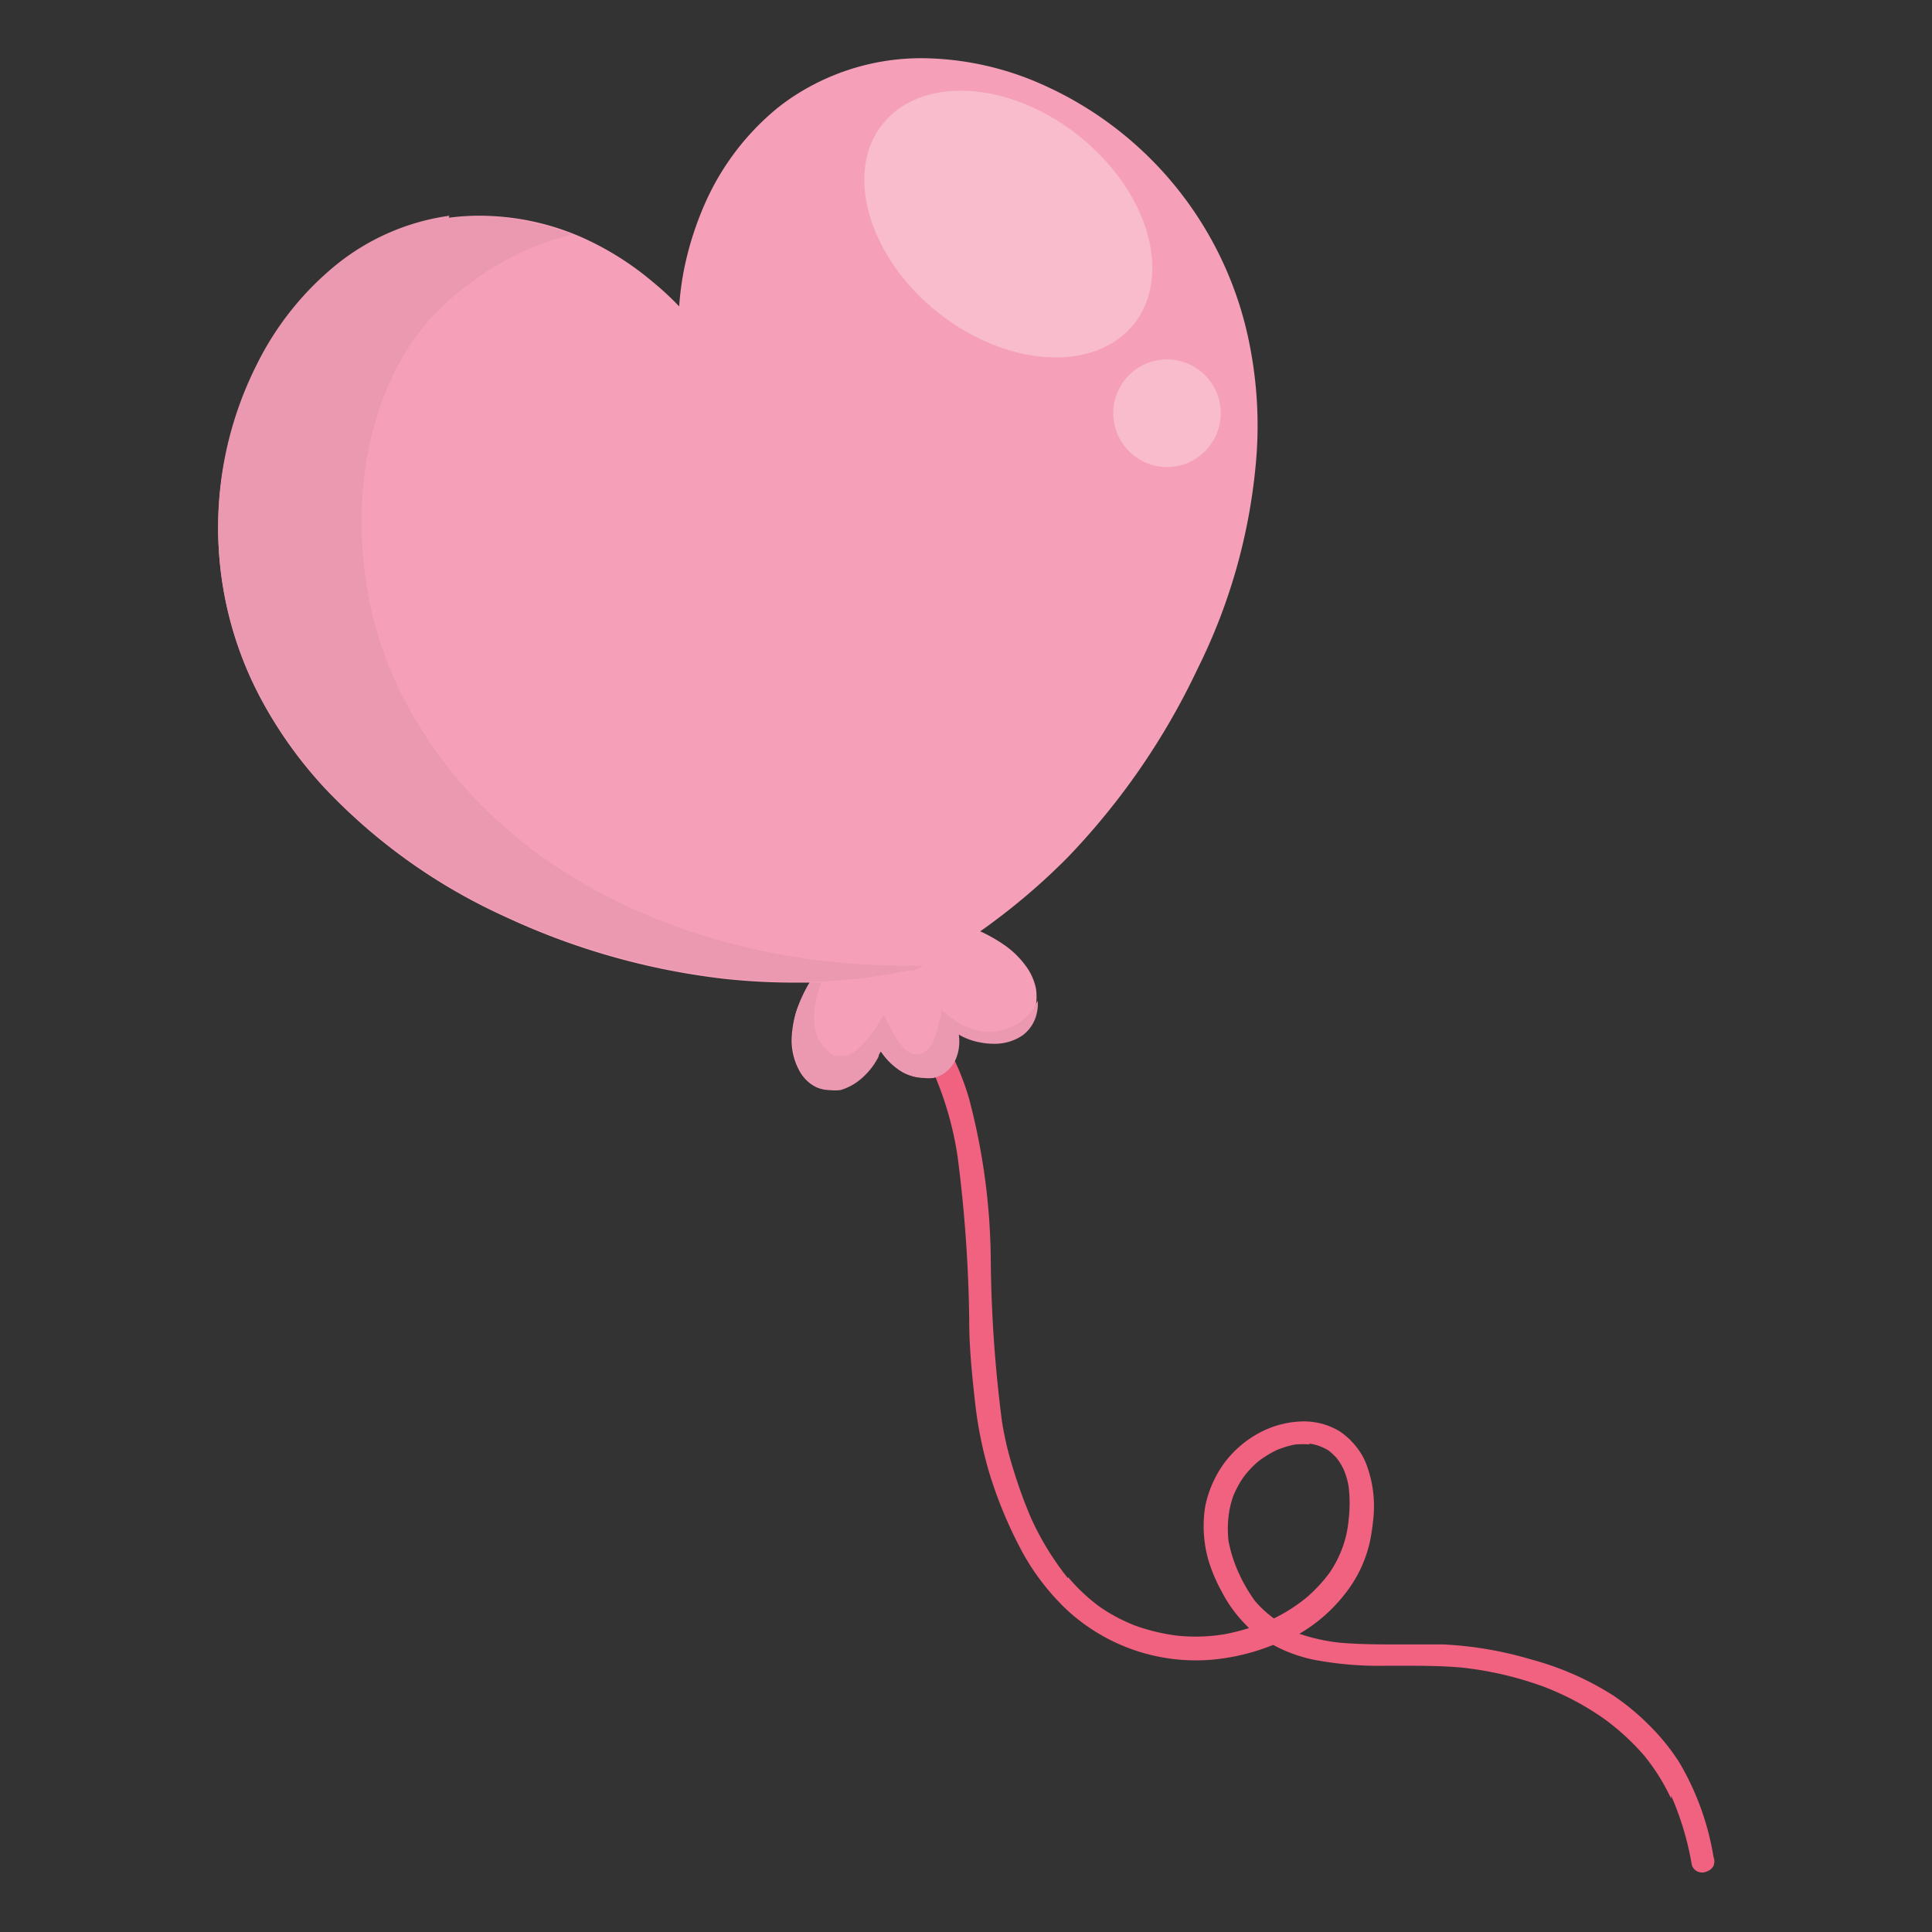 <svg xmlns="http://www.w3.org/2000/svg" viewBox="0 0 78 78"><rect x="0" y="0" width="78" height="78" fill="#333333" stroke="none"/><defs><style>.cls-1{fill:none;}.cls-2{fill:#f06280;}.cls-3{fill:#f5a0b8;}.cls-4{fill:#ea99b0;}.cls-5{fill:#fefefe;opacity:0.3;isolation:isolate;}</style></defs><g id="圖層_2" data-name="圖層 2"><g id="圖層_1-2" data-name="圖層 1"><rect class="cls-1" width="78" height="78"/><g id="Group_4546" data-name="Group 4546"><path id="Path_9905" data-name="Path 9905" class="cls-2" d="M36.15,40.37a.46.46,0,0,0,0,.66l.41.45a9,9,0,0,1,1.17,1.92,13.43,13.43,0,0,1,.93,3.29,56.2,56.2,0,0,1,.47,6.62c0,1.08.11,2.17.23,3.25a16.33,16.33,0,0,0,.61,3,17.51,17.51,0,0,0,1.25,3,9.49,9.49,0,0,0,1.87,2.45A7.67,7.67,0,0,0,49,67a8.7,8.7,0,0,0,2.4-.59A6.08,6.08,0,0,0,53,67a14.08,14.08,0,0,0,3,.25h.48c.83,0,1.66,0,2.49.07a14,14,0,0,1,3.39.79,11.23,11.23,0,0,1,2.37,1.26,9.58,9.58,0,0,1,1.66,1.52,8.36,8.36,0,0,1,1.08,1.73l0-.12a11.72,11.72,0,0,1,.83,2.78.42.42,0,0,0,.24.28.45.45,0,0,0,.36,0,.49.49,0,0,0,.28-.23.5.5,0,0,0,0-.36,11,11,0,0,0-1.39-3.83,8.79,8.79,0,0,0-1.22-1.5,9.69,9.69,0,0,0-1.44-1.19A11.92,11.92,0,0,0,61.83,67a14.91,14.91,0,0,0-3.57-.61c-.58,0-1.17,0-1.75,0-.81,0-1.62,0-2.42-.07a7.54,7.54,0,0,1-1.63-.36,6.46,6.46,0,0,0,1.84-1.61,5.2,5.2,0,0,0,1-2.08,7.55,7.55,0,0,0,.13-.83,4.78,4.78,0,0,0-.24-2.25,2.54,2.54,0,0,0-.45-.8,2.87,2.87,0,0,0-.68-.62,2.8,2.8,0,0,0-1.57-.38,3.87,3.87,0,0,0-1.67.47,4.29,4.29,0,0,0-1.35,1.15,4.45,4.45,0,0,0-.81,1.8A5,5,0,0,0,48.79,63a6.52,6.52,0,0,0,.53,1.25,5.42,5.42,0,0,0,1,1.37,1.14,1.14,0,0,0,.11.11,9.47,9.47,0,0,1-1,.25,7.33,7.33,0,0,1-1.87.06,7.92,7.92,0,0,1-1.73-.41,6.84,6.84,0,0,1-1.46-.78,7.35,7.35,0,0,1-1.25-1.18l0,.05-.05-.06,0,0,0,0a11.46,11.46,0,0,1-1.43-2.34h0a19.18,19.18,0,0,1-.73-2,13.15,13.15,0,0,1-.46-1.95,54.32,54.32,0,0,1-.45-6.5,26.21,26.21,0,0,0-.88-6.53,10.4,10.4,0,0,0-.9-2.15,8.53,8.53,0,0,0-1.41-1.9.42.42,0,0,0-.31-.13.48.48,0,0,0-.36.15m1.55,2.92,0,.12a.61.61,0,0,0,0-.12m1,3.44s0,0,0,.05v-.05m1.76,10.61v0m12.38,1a1.82,1.82,0,0,1,.46.11,2,2,0,0,1,.36.18,2.81,2.81,0,0,1,.31.29,2.6,2.6,0,0,1,.28.45,3,3,0,0,1,.21.72,5.74,5.74,0,0,1,0,1.31,4.46,4.46,0,0,1-.79,2.18,6,6,0,0,1-.94,1,6.7,6.7,0,0,1-1.29.82,4.58,4.58,0,0,1-.76-.7A6.34,6.34,0,0,1,50,63.48a5.6,5.6,0,0,1-.4-1.26,4.42,4.42,0,0,1,0-1,3.76,3.76,0,0,1,.19-.82,4,4,0,0,1,.41-.76,3.9,3.9,0,0,1,.59-.63,4.35,4.35,0,0,1,.74-.46,3.83,3.83,0,0,1,.75-.23,3.1,3.1,0,0,1,.61,0m-1.37.25-.06,0,.06,0m2.52.36,0,0,0,0m-4.23,1.42v0m4.72,1a.34.34,0,0,0,0,.1.34.34,0,0,1,0-.1m-.81,2.18,0,.06,0-.06m-.87,1,0,0,0,0m-.06.06,0,0,0,0m-8.37.34.08.06-.08-.06M49.48,66h0M64.75,69.4l.06,0-.06,0M66.43,71l0,.05,0-.05M43.09,63.67v0l0,0h0"/><path id="Path_9906" data-name="Path 9906" class="cls-3" d="M36.89,36.91h-.17a4.3,4.3,0,0,0-3.51,2,5.87,5.87,0,0,0-.46.65,6.4,6.4,0,0,0-.59,1.24,4.15,4.15,0,0,0-.2,1.26,2.57,2.57,0,0,0,.32,1.18,1.53,1.53,0,0,0,.73.67,1.44,1.44,0,0,0,.46.08,1.75,1.75,0,0,0,.4,0,2.23,2.23,0,0,0,.84-.46,2.88,2.88,0,0,0,.7-.89,1.42,1.42,0,0,0,.12-.25.57.57,0,0,0,.08.13,2.68,2.68,0,0,0,.65.65,1.75,1.75,0,0,0,1,.33,1.58,1.58,0,0,0,.38-.05,1.37,1.37,0,0,0,1-.92,2.11,2.11,0,0,0,0-.83,3,3,0,0,0,.84.31,2.86,2.86,0,0,0,.58.06,2,2,0,0,0,1.15-.34,1.57,1.57,0,0,0,.32-.31,1.59,1.59,0,0,0,.21-.41,1.86,1.86,0,0,0,.09-.47,2.43,2.43,0,0,0,0-.6,2.31,2.31,0,0,0-.46-1,3.58,3.58,0,0,0-.87-.82,6.17,6.17,0,0,0-1.84-.85,5.86,5.86,0,0,0-1.76-.3"/><path id="Path_9907" data-name="Path 9907" class="cls-4" d="M33.2,38.92a5.79,5.79,0,0,0-.45.65,5.87,5.87,0,0,0-.59,1.24A3.92,3.92,0,0,0,32,42.07a2.72,2.72,0,0,0,.33,1.19,1.3,1.3,0,0,0,1.19.75,1.84,1.84,0,0,0,.41,0,2.23,2.23,0,0,0,.84-.46,2.88,2.88,0,0,0,.7-.89c0-.09.08-.17.12-.26a.37.37,0,0,0,.07.14,2.63,2.63,0,0,0,.64.65,1.8,1.8,0,0,0,1,.33,1.74,1.74,0,0,0,.39,0,1.31,1.31,0,0,0,.59-.32,1.38,1.38,0,0,0,.37-.61,1.89,1.89,0,0,0,.06-.82,2.59,2.59,0,0,0,.83.31,2.86,2.86,0,0,0,.58.06,2,2,0,0,0,1.15-.33,1.51,1.51,0,0,0,.54-.73,1.86,1.86,0,0,0,.09-.47V40.4l-.12.22a2.38,2.38,0,0,1-.49.56l-.27.19a2.75,2.75,0,0,1-.3.14,2,2,0,0,1-.69.15,2.07,2.07,0,0,1-.7-.09,2.43,2.43,0,0,1-.73-.34,4.08,4.08,0,0,1-.33-.25L38,40.77c0,.14,0,.29-.08.43a3.66,3.66,0,0,1-.17.65,2.33,2.33,0,0,1-.11.28,1.77,1.77,0,0,1-.16.22.72.72,0,0,1-.32.2l-.1,0H37l-.13,0a.66.66,0,0,1-.24-.11,1,1,0,0,1-.21-.21,1.64,1.64,0,0,1-.2-.26,4.22,4.22,0,0,1-.36-.66,3.54,3.54,0,0,1-.16-.34l-.25.38c-.11.16-.22.33-.34.48a3.62,3.62,0,0,1-.36.42l-.21.18a1,1,0,0,1-.19.12.77.77,0,0,1-.19.08.63.63,0,0,1-.19,0,.85.85,0,0,1-.23,0,.66.66,0,0,1-.19-.09,1.37,1.37,0,0,1-.18-.16,1.24,1.24,0,0,1-.18-.22L33.06,42l-.05-.1a1.18,1.18,0,0,1-.07-.2,2.42,2.42,0,0,1-.07-.47,3.72,3.72,0,0,1,.13-1.1A6.62,6.62,0,0,1,33.43,39,6.49,6.49,0,0,1,34,38a3.44,3.44,0,0,0-.81,1"/><path id="Path_9908" data-name="Path 9908" class="cls-3" d="M37.27,2.35h-.12A9.39,9.39,0,0,0,32.34,3.7a8.33,8.33,0,0,0-1,.7A10.4,10.4,0,0,0,28.56,8a12.87,12.87,0,0,0-.95,2.91,11.9,11.9,0,0,0-.19,1.46,11.54,11.54,0,0,0-1.08-1,12,12,0,0,0-2.57-1.66,10.28,10.28,0,0,0-4.43-1,9.14,9.14,0,0,0-5.78,2.06,12.07,12.07,0,0,0-3.19,4,14.59,14.59,0,0,0,.22,13.55,17.27,17.27,0,0,0,2.52,3.5,23.18,23.18,0,0,0,7.28,5.19,28.59,28.59,0,0,0,8.78,2.5,26,26,0,0,0,2.92.16c.35,0,.69,0,1,0a19.37,19.37,0,0,0,3.56-.45h.06a.47.47,0,0,0,.16,0,21.9,21.9,0,0,0,3.23-2,26.2,26.2,0,0,0,3-2.6A28.59,28.59,0,0,0,48.35,27a23.26,23.26,0,0,0,2.38-8.63,16.73,16.73,0,0,0-.25-4.3A14.55,14.55,0,0,0,42.12,3.43a12.15,12.15,0,0,0-4.85-1.08M14.08,31.9h0v0l.15.16-.1-.11h0Z"/><path id="Path_9909" data-name="Path 9909" class="cls-4" d="M18.14,8.71a9.3,9.3,0,0,0-4.59,2,12.1,12.1,0,0,0-3.18,4,14.58,14.58,0,0,0,.22,13.56,17,17,0,0,0,2.51,3.5,23.21,23.21,0,0,0,7.29,5.2,27.31,27.31,0,0,0,4.29,1.6,28.56,28.56,0,0,0,4.49.9,26,26,0,0,0,2.93.16c.34,0,.68,0,1,0a21.52,21.52,0,0,0,3.57-.45h.05a.43.43,0,0,0,.16,0l.41-.2a29.72,29.72,0,0,1-3.4-.12,27,27,0,0,1-5-.94,23.64,23.64,0,0,1-4.67-1.88,20.25,20.25,0,0,1-4.07-2.85,17.4,17.4,0,0,1-3.2-3.85,15.22,15.22,0,0,1-2-4.9,17,17,0,0,1-.34-2.74,16,16,0,0,1,.13-2.77,14.24,14.24,0,0,1,.65-2.65,11.52,11.52,0,0,1,1.22-2.43,10.73,10.73,0,0,1,.78-1,8.83,8.83,0,0,1,.88-.85,12.39,12.39,0,0,1,2.29-1.57,9.52,9.52,0,0,1,1.26-.57,8.18,8.18,0,0,1,1.28-.38,10.19,10.19,0,0,0-3.78-.75,9.55,9.55,0,0,0-1.2.08"/><path id="Path_9910" data-name="Path 9910" class="cls-5" d="M45.78,13.09c1.57-2,.57-5.38-2.23-7.61S37.21,3.05,35.64,5s-.58,5.38,2.22,7.61,6.35,2.44,7.92.47"/><path id="Path_9911" data-name="Path 9911" class="cls-5" d="M48.79,18.06a2.17,2.17,0,1,0-3,.34,2.16,2.16,0,0,0,3-.34"/></g></g></g></svg>